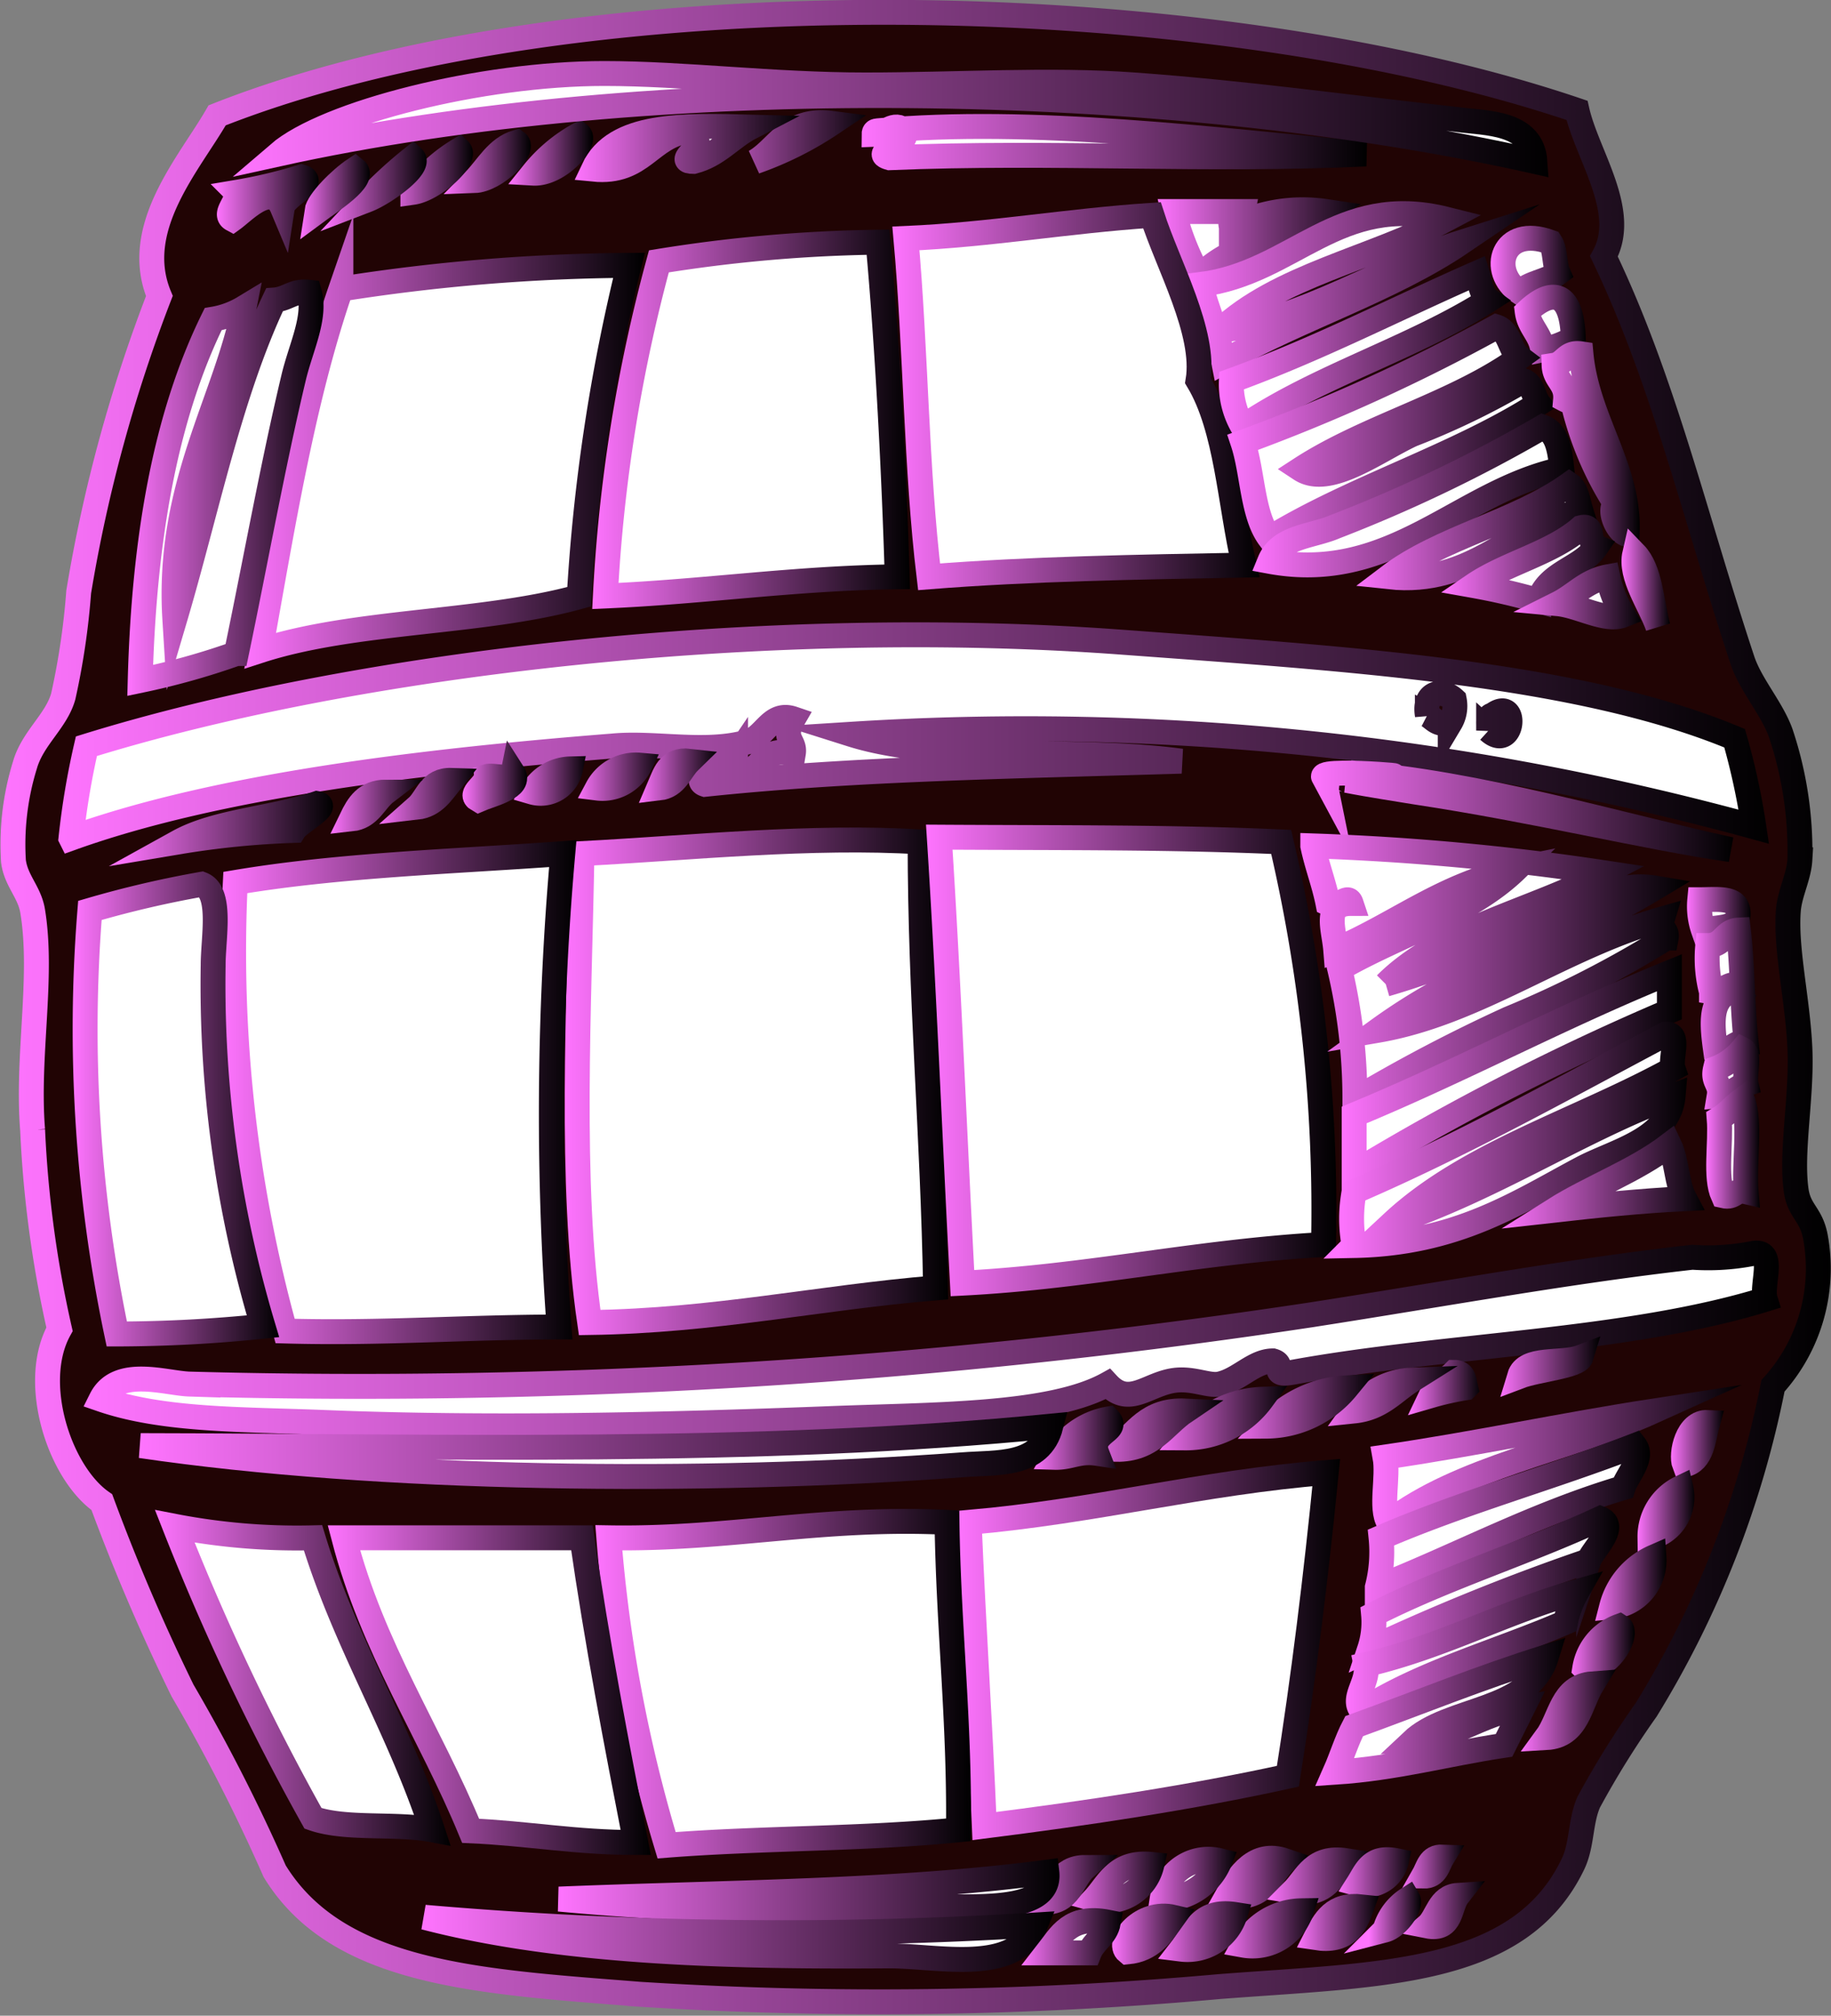 <svg id="Layer_1" data-name="Layer 1" xmlns="http://www.w3.org/2000/svg" xmlns:xlink="http://www.w3.org/1999/xlink" viewBox="0 0 73.53 80.9">
  <rect x="0" y="0" width="73.53" height="80.9" fill="#808080" stroke="none"/>
  <defs>
    <linearGradient id="linear-gradient" x1="0.74" y1="42.5" x2="74.26" y2="42.5" gradientUnits="userSpaceOnUse">
      <stop offset="0" stop-color="#ff74ff"/>
      <stop offset="1"/>
    </linearGradient>
    <linearGradient id="linear-gradient-2" x1="27.86" y1="8.17" x2="35.78" y2="8.17" xlink:href="#linear-gradient"/>
    <linearGradient id="linear-gradient-3" x1="35.33" y1="7.75" x2="55.63" y2="7.75" xlink:href="#linear-gradient"/>
    <linearGradient id="linear-gradient-4" x1="23.82" y1="7.99" x2="32.85" y2="7.99" xlink:href="#linear-gradient"/>
    <linearGradient id="linear-gradient-5" x1="21.19" y1="8.17" x2="24.52" y2="8.17" xlink:href="#linear-gradient"/>
    <linearGradient id="linear-gradient-6" x1="18.56" y1="8.53" x2="22.06" y2="8.53" xlink:href="#linear-gradient"/>
    <linearGradient id="linear-gradient-7" x1="16.14" y1="8.94" x2="19.73" y2="8.94" xlink:href="#linear-gradient"/>
    <linearGradient id="linear-gradient-8" x1="13.78" y1="9.48" x2="17.88" y2="9.48" xlink:href="#linear-gradient"/>
    <linearGradient id="linear-gradient-9" x1="9.44" y1="10.43" x2="13.54" y2="10.43" xlink:href="#linear-gradient"/>
    <linearGradient id="linear-gradient-10" x1="47.23" y1="12" x2="55.59" y2="12" xlink:href="#linear-gradient"/>
    <linearGradient id="linear-gradient-11" x1="48.26" y1="13.73" x2="62.56" y2="13.73" xlink:href="#linear-gradient"/>
    <linearGradient id="linear-gradient-12" x1="36.53" y1="17.95" x2="51.28" y2="17.95" xlink:href="#linear-gradient"/>
    <linearGradient id="linear-gradient-13" x1="60.6" y1="12.77" x2="63.92" y2="12.77" xlink:href="#linear-gradient"/>
    <linearGradient id="linear-gradient-14" x1="24.49" y1="18.88" x2="37.28" y2="18.88" xlink:href="#linear-gradient"/>
    <linearGradient id="linear-gradient-15" x1="10.51" y1="20.53" x2="26.58" y2="20.53" xlink:href="#linear-gradient"/>
    <linearGradient id="linear-gradient-16" x1="49.68" y1="16.1" x2="61.44" y2="16.1" xlink:href="#linear-gradient"/>
    <linearGradient id="linear-gradient-17" x1="61.54" y1="15.08" x2="64.43" y2="15.08" xlink:href="#linear-gradient"/>
    <linearGradient id="linear-gradient-18" x1="50.02" y1="19.47" x2="63.26" y2="19.47" xlink:href="#linear-gradient"/>
    <linearGradient id="linear-gradient-19" x1="62.63" y1="19.93" x2="66.59" y2="19.93" xlink:href="#linear-gradient"/>
    <linearGradient id="linear-gradient-20" x1="51.04" y1="21.92" x2="64" y2="21.92" xlink:href="#linear-gradient"/>
    <linearGradient id="linear-gradient-21" x1="55.21" y1="23.31" x2="64.86" y2="23.31" xlink:href="#linear-gradient"/>
    <linearGradient id="linear-gradient-22" x1="58.74" y1="24.74" x2="65.65" y2="24.74" xlink:href="#linear-gradient"/>
    <linearGradient id="linear-gradient-23" x1="65.85" y1="25.31" x2="67.8" y2="25.31" xlink:href="#linear-gradient"/>
    <linearGradient id="linear-gradient-24" x1="61.57" y1="25.96" x2="66.68" y2="25.96" xlink:href="#linear-gradient"/>
    <linearGradient id="linear-gradient-25" x1="3.01" y1="31.72" x2="71.84" y2="31.72" xlink:href="#linear-gradient"/>
    <linearGradient id="linear-gradient-26" x1="26.4" y1="33.18" x2="29.55" y2="33.18" xlink:href="#linear-gradient"/>
    <linearGradient id="linear-gradient-27" x1="23.88" y1="33.23" x2="27.4" y2="33.23" xlink:href="#linear-gradient"/>
    <linearGradient id="linear-gradient-28" x1="21.36" y1="33.34" x2="24.33" y2="33.34" xlink:href="#linear-gradient"/>
    <linearGradient id="linear-gradient-29" x1="19.31" y1="33.23" x2="21.91" y2="33.23" xlink:href="#linear-gradient"/>
    <linearGradient id="linear-gradient-30" x1="53.39" y1="34.61" x2="70.35" y2="34.61" xlink:href="#linear-gradient"/>
    <linearGradient id="linear-gradient-31" x1="15.89" y1="34.04" x2="19.88" y2="34.04" xlink:href="#linear-gradient"/>
    <linearGradient id="linear-gradient-32" x1="14.01" y1="34.42" x2="17.73" y2="34.42" xlink:href="#linear-gradient"/>
    <linearGradient id="linear-gradient-33" x1="23.42" y1="45.45" x2="38.81" y2="45.45" xlink:href="#linear-gradient"/>
    <linearGradient id="linear-gradient-34" x1="37.93" y1="44.65" x2="54.39" y2="44.65" xlink:href="#linear-gradient"/>
    <linearGradient id="linear-gradient-35" x1="52.81" y1="41.26" x2="68.44" y2="41.26" xlink:href="#linear-gradient"/>
    <linearGradient id="linear-gradient-36" x1="9.65" y1="45.86" x2="23.89" y2="45.86" xlink:href="#linear-gradient"/>
    <linearGradient id="linear-gradient-37" x1="3.69" y1="46.56" x2="11.97" y2="46.56" xlink:href="#linear-gradient"/>
    <linearGradient id="linear-gradient-38" x1="68.49" y1="38.83" x2="71.05" y2="38.83" xlink:href="#linear-gradient"/>
    <linearGradient id="linear-gradient-39" x1="68.81" y1="41.78" x2="71.42" y2="41.78" xlink:href="#linear-gradient"/>
    <linearGradient id="linear-gradient-40" x1="54.62" y1="45.16" x2="68.28" y2="45.16" xlink:href="#linear-gradient"/>
    <linearGradient id="linear-gradient-41" x1="54.52" y1="47.8" x2="68.53" y2="47.8" xlink:href="#linear-gradient"/>
    <linearGradient id="linear-gradient-42" x1="69.1" y1="45.05" x2="71.45" y2="45.05" xlink:href="#linear-gradient"/>
    <linearGradient id="linear-gradient-43" x1="69.26" y1="47.97" x2="71.42" y2="47.97" xlink:href="#linear-gradient"/>
    <linearGradient id="linear-gradient-44" x1="61.09" y1="49.34" x2="69.2" y2="49.34" xlink:href="#linear-gradient"/>
    <linearGradient id="linear-gradient-45" x1="4.13" y1="55.81" x2="72.26" y2="55.81" xlink:href="#linear-gradient"/>
    <linearGradient id="linear-gradient-46" x1="57.37" y1="57.66" x2="60.22" y2="57.66" xlink:href="#linear-gradient"/>
    <linearGradient id="linear-gradient-47" x1="53.71" y1="58.13" x2="59.18" y2="58.13" xlink:href="#linear-gradient"/>
    <linearGradient id="linear-gradient-48" x1="50.05" y1="58.56" x2="55.89" y2="58.56" xlink:href="#linear-gradient"/>
    <linearGradient id="linear-gradient-49" x1="47.09" y1="58.99" x2="52.47" y2="58.99" xlink:href="#linear-gradient"/>
    <linearGradient id="linear-gradient-50" x1="44.17" y1="59.45" x2="49.86" y2="59.45" xlink:href="#linear-gradient"/>
    <linearGradient id="linear-gradient-51" x1="55.8" y1="60.75" x2="70.68" y2="60.75" xlink:href="#linear-gradient"/>
    <linearGradient id="linear-gradient-52" x1="42.23" y1="59.74" x2="45.86" y2="59.74" xlink:href="#linear-gradient"/>
    <linearGradient id="linear-gradient-53" x1="67.84" y1="60.03" x2="69.96" y2="60.03" xlink:href="#linear-gradient"/>
    <linearGradient id="linear-gradient-54" x1="6.3" y1="60.27" x2="43.6" y2="60.27" xlink:href="#linear-gradient"/>
    <linearGradient id="linear-gradient-55" x1="55.09" y1="63.08" x2="67" y2="63.08" xlink:href="#linear-gradient"/>
    <linearGradient id="linear-gradient-56" x1="39.18" y1="68.25" x2="54.6" y2="68.25" xlink:href="#linear-gradient"/>
    <linearGradient id="linear-gradient-57" x1="66.48" y1="62.75" x2="68.82" y2="62.75" xlink:href="#linear-gradient"/>
    <linearGradient id="linear-gradient-58" x1="54.9" y1="65.81" x2="65.76" y2="65.81" xlink:href="#linear-gradient"/>
    <linearGradient id="linear-gradient-59" x1="24.64" y1="69.63" x2="39.74" y2="69.63" xlink:href="#linear-gradient"/>
    <linearGradient id="linear-gradient-60" x1="6.99" y1="69.4" x2="18.84" y2="69.4" xlink:href="#linear-gradient"/>
    <linearGradient id="linear-gradient-61" x1="13.9" y1="69.86" x2="26.88" y2="69.86" xlink:href="#linear-gradient"/>
    <linearGradient id="linear-gradient-62" x1="64.71" y1="65.47" x2="67.67" y2="65.47" xlink:href="#linear-gradient"/>
    <linearGradient id="linear-gradient-63" x1="54.79" y1="68.25" x2="65.05" y2="68.25" xlink:href="#linear-gradient"/>
    <linearGradient id="linear-gradient-64" x1="63.8" y1="68.13" x2="66.39" y2="68.13" xlink:href="#linear-gradient"/>
    <linearGradient id="linear-gradient-65" x1="53.56" y1="70.76" x2="63.59" y2="70.76" xlink:href="#linear-gradient"/>
    <linearGradient id="linear-gradient-66" x1="61.78" y1="70.71" x2="65.63" y2="70.71" xlink:href="#linear-gradient"/>
    <linearGradient id="linear-gradient-67" x1="49.26" y1="77.39" x2="53.28" y2="77.39" xlink:href="#linear-gradient"/>
    <linearGradient id="linear-gradient-68" x1="57.02" y1="76.96" x2="59.56" y2="76.96" xlink:href="#linear-gradient"/>
    <linearGradient id="linear-gradient-69" x1="46.69" y1="77.51" x2="50.42" y2="77.51" xlink:href="#linear-gradient"/>
    <linearGradient id="linear-gradient-70" x1="51.63" y1="77.35" x2="55.85" y2="77.35" xlink:href="#linear-gradient"/>
    <linearGradient id="linear-gradient-71" x1="54.44" y1="77.19" x2="57.52" y2="77.19" xlink:href="#linear-gradient"/>
    <linearGradient id="linear-gradient-72" x1="43.6" y1="77.59" x2="47.67" y2="77.59" xlink:href="#linear-gradient"/>
    <linearGradient id="linear-gradient-73" x1="41.51" y1="77.73" x2="45.64" y2="77.73" xlink:href="#linear-gradient"/>
    <linearGradient id="linear-gradient-74" x1="23.13" y1="77.91" x2="43.29" y2="77.91" xlink:href="#linear-gradient"/>
    <linearGradient id="linear-gradient-75" x1="57.02" y1="78.71" x2="60.37" y2="78.71" xlink:href="#linear-gradient"/>
    <linearGradient id="linear-gradient-76" x1="52.83" y1="79.21" x2="56.12" y2="79.21" xlink:href="#linear-gradient"/>
    <linearGradient id="linear-gradient-77" x1="49.76" y1="79.42" x2="53.72" y2="79.42" xlink:href="#linear-gradient"/>
    <linearGradient id="linear-gradient-78" x1="17.66" y1="79.89" x2="43.09" y2="79.89" xlink:href="#linear-gradient"/>
    <linearGradient id="linear-gradient-79" x1="47.22" y1="79.57" x2="51.1" y2="79.57" xlink:href="#linear-gradient"/>
    <linearGradient id="linear-gradient-80" x1="45.4" y1="79.72" x2="48.7" y2="79.72" xlink:href="#linear-gradient"/>
    <linearGradient id="linear-gradient-81" x1="41.75" y1="79.78" x2="45.83" y2="79.78" xlink:href="#linear-gradient"/>
    <linearGradient id="linear-gradient-82" x1="10.08" y1="6.83" x2="62.92" y2="6.83" xlink:href="#linear-gradient"/>
    <linearGradient id="linear-gradient-83" x1="12.82" y1="9.96" x2="15.6" y2="9.96" xlink:href="#linear-gradient"/>
    <linearGradient id="linear-gradient-84" x1="5.52" y1="35.19" x2="14.11" y2="35.19" xlink:href="#linear-gradient"/>
    <linearGradient id="linear-gradient-85" x1="60.93" y1="56.9" x2="64.98" y2="56.9" xlink:href="#linear-gradient"/>
    <linearGradient id="linear-gradient-86" x1="55.71" y1="78.84" x2="57.81" y2="78.84" xlink:href="#linear-gradient"/>
    <linearGradient id="linear-gradient-87" x1="5.85" y1="21.49" x2="13.73" y2="21.49" xlink:href="#linear-gradient"/>
  </defs>
  <g>
    <path d="M7.14,13.93A60,60,0,0,0,3.9,25.81,29.33,29.33,0,0,1,3.28,30C3,31,2.05,31.67,1.74,32.76a10.76,10.76,0,0,0-.46,3.85c.1.79.64,1.23.77,2,.44,2.66-.24,5.81,0,8.79a45.22,45.22,0,0,0,1.08,8c-1.19,2.14,0,5.76,1.7,6.94a81.43,81.43,0,0,0,3.24,7.56,71.56,71.56,0,0,1,3.7,7.25c2.54,4.15,8.21,4.43,14.66,4.94a152.67,152.67,0,0,0,23.3-.31c6.5-.5,12.05-.43,14.19-4.94.36-.77.28-1.69.62-2.46a36,36,0,0,1,2.31-3.71,39.24,39.24,0,0,0,5.09-13,7,7,0,0,0,1.7-6c-.18-.91-.65-1-.77-1.85-.22-1.57.24-3.75.15-5.71s-.59-4-.46-5.55c.06-.67.42-1.33.46-2a14.93,14.93,0,0,0-.77-5.09c-.36-1-1.21-1.93-1.54-2.93-1.9-5.73-3.15-11.17-5.56-16.2,1-1.8-.67-4.05-1.08-5.86C49.28,1.46,24,.94,9.46,6.68,8.35,8.61,6,11.19,7.14,13.93Z" transform="translate(-0.74 -2.05)" fill="#210404" stroke-miterlimit="10" fill-rule="evenodd" stroke="url(#linear-gradient)"/>
    <path d="M34.14,7a13.65,13.65,0,0,1-3.08,1.54C32,8,32.38,6.77,34.14,7Z" transform="translate(-0.74 -2.05)" fill="#fff" stroke-miterlimit="10" fill-rule="evenodd" stroke="url(#linear-gradient-2)"/>
    <path d="M55.59,8.23c-6.3.3-12.63-.12-19.13.15-.78-.22.81-.44.61-1.08-.43-.41-.76.14-1.23.15,0-.13.06-.14.15-.15C42.17,6.74,49.51,7.66,55.59,8.23Z" transform="translate(-0.74 -2.05)" fill="#fff" stroke-miterlimit="10" fill-rule="evenodd" stroke="url(#linear-gradient-3)"/>
    <path d="M30.9,7.15c-.81.42-1.33,1.13-2.31,1.38-.69,0,.21-.45.15-.77s-.27-.24-.31-.46c-1.61.19-1.86,1.74-3.86,1.54C25.43,7,28.16,7.08,30.9,7.15Z" transform="translate(-0.74 -2.05)" fill="#fff" stroke-miterlimit="10" fill-rule="evenodd" stroke="url(#linear-gradient-4)"/>
    <path d="M24,7.45c.34.28-.83,1.61-1.85,1.55A6.2,6.2,0,0,1,24,7.45Z" transform="translate(-0.74 -2.05)" fill="#fff" stroke-miterlimit="10" fill-rule="evenodd" stroke="url(#linear-gradient-5)"/>
    <path d="M21.49,7.76c.38.27-.83,1.51-1.7,1.54C20.32,8.76,20.69,8,21.49,7.76Z" transform="translate(-0.74 -2.05)" fill="#fff" stroke-miterlimit="10" fill-rule="evenodd" stroke="url(#linear-gradient-6)"/>
    <path d="M19.18,8.07c.34.33-1,1.58-1.86,1.7A6.31,6.31,0,0,1,19.18,8.07Z" transform="translate(-0.74 -2.05)" fill="#fff" stroke-miterlimit="10" fill-rule="evenodd" stroke="url(#linear-gradient-7)"/>
    <path d="M17.32,8.38c.36.34-1.12,1.42-1.85,1.7A17.5,17.5,0,0,1,17.32,8.38Z" transform="translate(-0.74 -2.05)" fill="#fff" stroke-miterlimit="10" fill-rule="evenodd" stroke="url(#linear-gradient-8)"/>
    <path d="M12.85,9.15c.68.2-.7.78-.77,1.23-.44-1.05-1.54.14-2,.47-.39-.21.23-.69.16-1.08A20.09,20.09,0,0,0,12.85,9.15Z" transform="translate(-0.74 -2.05)" fill="#fff" stroke-miterlimit="10" fill-rule="evenodd" stroke="url(#linear-gradient-9)"/>
    <path d="M47.87,10.54h2.78c-.06.3-.6.12-.46.62A6.31,6.31,0,0,1,54,10.54c-1.56,1-3.87,1.27-5.09,2.62A10.67,10.67,0,0,1,47.87,10.54Z" transform="translate(-0.74 -2.05)" fill="#fff" stroke-miterlimit="10" fill-rule="evenodd" stroke="url(#linear-gradient-10)"/>
    <path d="M58.83,10.85c-2.95,1.57-6.78,2.27-9.1,4.47,3.36-.44,6.43-2.51,9.71-3.55-2.85,1.93-6.5,3.06-9.56,4.79-.22-1.12-.65-2-.93-3.09C52.7,13,54.45,9.75,58.83,10.85Z" transform="translate(-0.74 -2.05)" fill="#fff" stroke-miterlimit="10" fill-rule="evenodd" stroke="url(#linear-gradient-11)"/>
    <path d="M47,10.69c.64,2,2.17,4.7,1.85,6.64,1.16,1.93,1.27,4.9,1.85,7.4-4.3.08-8.6.15-12.65.47-.52-4.32-.53-9.15-.93-13.58C40.52,11.47,43.57,10.92,47,10.69Z" transform="translate(-0.74 -2.05)" fill="#fff" stroke-miterlimit="10" fill-rule="evenodd" stroke="url(#linear-gradient-12)"/>
    <path d="M63,11.77c.21.31.15.88.31,1.24-.44.33-1.16.38-1.54.77C60.52,12.94,61.07,11.06,63,11.77Z" transform="translate(-0.74 -2.05)" fill="#fff" stroke-miterlimit="10" fill-rule="evenodd" stroke="url(#linear-gradient-13)"/>
    <path d="M36,11.77c.39,4.25.65,9.43.77,13.43-4.11.05-7.73.6-11.72.77A63.4,63.4,0,0,1,27.2,12.54,59.78,59.78,0,0,1,36,11.77Z" transform="translate(-0.74 -2.05)" fill="#fff" stroke-miterlimit="10" fill-rule="evenodd" stroke="url(#linear-gradient-14)"/>
    <path d="M26,12.7A73.21,73.21,0,0,0,24,26c-3.9,1.08-9,.93-12.81,2.16.9-5,1.72-10.11,3.24-14.51A77.19,77.19,0,0,1,26,12.7Z" transform="translate(-0.74 -2.05)" fill="#fff" stroke-miterlimit="10" fill-rule="evenodd" stroke="url(#linear-gradient-15)"/>
    <path d="M60.52,14.09c-3.05,1.94-6.9,3.07-9.87,5.09a3.38,3.38,0,0,1-.46-1.85c3.47-1.26,6.58-2.88,9.87-4.32C60.18,13.4,60.22,13.88,60.52,14.09Z" transform="translate(-0.74 -2.05)" fill="#fff" stroke-miterlimit="10" fill-rule="evenodd" stroke="url(#linear-gradient-16)"/>
    <path d="M63.92,15.63a4.08,4.08,0,0,1-1.23.46c-.08-.64-.54-.9-.62-1.54C63.18,13.51,63.87,13.9,63.92,15.63Z" transform="translate(-0.74 -2.05)" fill="#fff" stroke-miterlimit="10" fill-rule="evenodd" stroke="url(#linear-gradient-17)"/>
    <path d="M61.76,16.4c-2.56,1.86-6.11,2.74-8.79,4.48,1.14.75,3.09-.75,4.47-1.39a30.53,30.53,0,0,0,4.47-2.16c.39.12.4.63.62.92-3.29,2.11-7.45,3.35-10.8,5.4-.71-.94-.67-2.62-1.08-3.85a73.3,73.3,0,0,0,10.18-4.63C61.38,15.34,61.35,16.09,61.76,16.4Z" transform="translate(-0.74 -2.05)" fill="#fff" stroke-miterlimit="10" fill-rule="evenodd" stroke="url(#linear-gradient-18)"/>
    <path d="M64.38,18.1c-.13-.45-.39.2-.77,0,.06-.68-.44-.79-.46-1.39.44-.07.48-.55,1.08-.46.25,2.68,2,4.64,1.85,7.25-.39-.09-.77-1-.46-1.23a13.17,13.17,0,0,1-1.7-4A.7.7,0,0,1,64.38,18.1Z" transform="translate(-0.74 -2.05)" fill="#fff" stroke-miterlimit="10" fill-rule="evenodd" stroke="url(#linear-gradient-19)"/>
    <path d="M63.46,20.88c-4.13.89-6.81,4.61-11.73,3.7.41-1,1.72-1,2.62-1.39a58.64,58.64,0,0,0,8.34-4C63.29,19.4,63.38,20.13,63.46,20.88Z" transform="translate(-0.74 -2.05)" fill="#fff" stroke-miterlimit="10" fill-rule="evenodd" stroke="url(#linear-gradient-20)"/>
    <path d="M63.76,21.49c.31.21.35.69.47,1.08-2.88.62-4.31,3-7.72,2.63C58.59,23.62,61.65,23,63.76,21.49Z" transform="translate(-0.74 -2.05)" fill="#fff" stroke-miterlimit="10" fill-rule="evenodd" stroke="url(#linear-gradient-21)"/>
    <path d="M64.84,24c-.61.88-1.94,1-2.31,2.16a25.73,25.73,0,0,0-2.62-.61c1.32-.9,3.14-1.29,4.32-2.32C64.8,23.08,64.49,23.85,64.84,24Z" transform="translate(-0.74 -2.05)" fill="#fff" stroke-miterlimit="10" fill-rule="evenodd" stroke="url(#linear-gradient-22)"/>
    <path d="M66.39,24.27c.63.65.66,1.9.93,2.93C67,26.29,66.18,25.18,66.39,24.27Z" transform="translate(-0.74 -2.05)" fill="#fff" stroke-miterlimit="10" fill-rule="evenodd" stroke="url(#linear-gradient-23)"/>
    <path d="M65.31,25.2a5,5,0,0,0,.61,1.54c-.69.28-1.77-.38-2.62-.46C64,25.93,64.44,25.36,65.31,25.2Z" transform="translate(-0.74 -2.05)" fill="#fff" stroke-miterlimit="10" fill-rule="evenodd" stroke="url(#linear-gradient-24)"/>
    <path d="M70.4,31.68a27.7,27.7,0,0,1,.77,3.55,110.71,110.71,0,0,0-36.26-3.71c3.64,1.15,9.07.5,13.27,1.08-6.49.2-13.09.29-19.13.93-.58-.19.62-1.08,1.23-1.08a1,1,0,0,0-.15.77c1.19.06,1-1.24,2.47-.93.09-.53-.48-.56,0-1.39-.91-.31-1.14.73-1.85.93-1.68.48-3.71,0-5.4.16-7.58.6-15.86,1.58-21.76,3.7A31,31,0,0,1,4.21,32c10.85-3.37,27.37-5.24,41.66-4.17C54.82,28.49,64.12,29.06,70.4,31.68Zm-12.34-.93c.27.14.39.43.92.31a1.31,1.31,0,0,0,.16-.93C58.67,29.69,57.9,29.8,58.06,30.75Zm2.46.62c1,.91,1.22-1.42.16-.62C60.45,30.78,60.54,31.12,60.52,31.37Z" transform="translate(-0.74 -2.05)" fill="#fff" stroke-miterlimit="10" fill-rule="evenodd" stroke="url(#linear-gradient-25)"/>
    <path d="M28.43,32.6c-.39.38-.53,1-1.23,1.08C27.43,33.15,27.56,32.5,28.43,32.6Z" transform="translate(-0.74 -2.05)" fill="#fff" stroke-miterlimit="10" fill-rule="evenodd" stroke="url(#linear-gradient-26)"/>
    <path d="M26.43,32.76a1.66,1.66,0,0,1-1.7.92A1.75,1.75,0,0,1,26.43,32.76Z" transform="translate(-0.74 -2.05)" fill="#fff" stroke-miterlimit="10" fill-rule="evenodd" stroke="url(#linear-gradient-27)"/>
    <path d="M23.65,32.91a1.22,1.22,0,0,1-1.54.93A1.81,1.81,0,0,1,23.65,32.91Z" transform="translate(-0.74 -2.05)" fill="#fff" stroke-miterlimit="10" fill-rule="evenodd" stroke="url(#linear-gradient-28)"/>
    <path d="M21.34,33.07c.38.59-.89.86-1.39,1.08-.44-.25.33-.58.31-.93C20.57,33.13,21.27,33.41,21.34,33.07Z" transform="translate(-0.74 -2.05)" fill="#fff" stroke-miterlimit="10" fill-rule="evenodd" stroke="url(#linear-gradient-29)"/>
    <path d="M70.24,36.15c-3.35-.48-7.87-1.59-12.65-2.31-.53-.09-1.86-.29-2.77-.47.1,0-1-.28-.93-.15-.08-.39,5.61.19,1.08-.15C60.09,33.46,65.76,35.17,70.24,36.15Z" transform="translate(-0.74 -2.05)" fill="#fff" stroke-miterlimit="10" fill-rule="evenodd" stroke="url(#linear-gradient-30)"/>
    <path d="M18.87,33.37c-.37.46-.68,1-1.39,1.08C17.91,34.07,18,33.34,18.87,33.37Z" transform="translate(-0.74 -2.05)" fill="#fff" stroke-miterlimit="10" fill-rule="evenodd" stroke="url(#linear-gradient-31)"/>
    <path d="M16.24,33.84c-.46.35-.64,1-1.39,1.08C15.12,34.36,15.43,33.84,16.24,33.84Z" transform="translate(-0.74 -2.05)" fill="#fff" stroke-miterlimit="10" fill-rule="evenodd" stroke="url(#linear-gradient-32)"/>
    <path d="M37.69,35.84c0,6.18.52,11.82.62,17.9-4.71.39-8.87,1.32-13.89,1.39-.82-5.61-.41-12.74-.31-18.82C28.47,36.08,33.35,35.57,37.69,35.84Z" transform="translate(-0.74 -2.05)" fill="#fff" stroke-miterlimit="10" fill-rule="evenodd" stroke="url(#linear-gradient-33)"/>
    <path d="M52.19,35.84A64.53,64.53,0,0,1,53.89,52c-5.07.28-9.41,1.29-14.5,1.55-.32-6-.55-12-.93-17.9C43.09,35.68,47.77,35.64,52.19,35.84Z" transform="translate(-0.74 -2.05)" fill="#fff" stroke-miterlimit="10" fill-rule="evenodd" stroke="url(#linear-gradient-34)"/>
    <path d="M55,38.31c-.14-.42-.48.22-.93,0-.16-.81-.44-1.5-.61-2.31a101.32,101.32,0,0,1,11.72,1.08c-2.89,1.52-6.58,2.26-8.79,4.47a29.64,29.64,0,0,0,5.4-2.16c1.78-.78,3.61-2,5.4-1.7a36.38,36.38,0,0,1-5.71,2.78,23.85,23.85,0,0,0-5.4,2.93c4-.69,7.37-3.32,11.42-4.47-.13.43.22.4.15.77a42.69,42.69,0,0,1-6.32,3.24,64.26,64.26,0,0,0-6.18,3.24,22.73,22.73,0,0,0-.61-5.25c2.34-1.36,5.22-2.18,7.09-4-2.9.59-4.8,2.2-7.25,3.24C54.31,39.31,53.88,38.31,55,38.31Z" transform="translate(-0.74 -2.05)" fill="#fff" stroke-miterlimit="10" fill-rule="evenodd" stroke="url(#linear-gradient-35)"/>
    <path d="M23.34,36.31a118.84,118.84,0,0,0-.15,19c-3.72,0-7.15.27-11,.16a57,57,0,0,1-2-18C14.34,36.77,18.93,36.63,23.34,36.31Z" transform="translate(-0.74 -2.05)" fill="#fff" stroke-miterlimit="10" fill-rule="evenodd" stroke="url(#linear-gradient-36)"/>
    <path d="M8.84,37.54c.83.32.46,2.14.46,3.24a47.82,47.82,0,0,0,2,14.5,57.67,57.67,0,0,1-5.87.31,59.49,59.49,0,0,1-1.08-17A41.93,41.93,0,0,1,8.84,37.54Z" transform="translate(-0.74 -2.05)" fill="#fff" stroke-miterlimit="10" fill-rule="evenodd" stroke="url(#linear-gradient-37)"/>
    <path d="M69,38.16c.72,0,1.58-.14,1.54.61-.07.6-.87.46-1.39.62A2.89,2.89,0,0,1,69,38.16Z" transform="translate(-0.74 -2.05)" fill="#fff" stroke-miterlimit="10" fill-rule="evenodd" stroke="url(#linear-gradient-38)"/>
    <path d="M70.55,41.71c-.2-.4-.68.22-1.08.15A5.32,5.32,0,0,1,69.32,40c.65,0,.65-.59,1.23-.62.17,1.43.15,3,.31,4.48-.5,0-.59.43-1.23.3C69.45,42.86,69.44,42,70.55,41.71Z" transform="translate(-0.74 -2.05)" fill="#fff" stroke-miterlimit="10" fill-rule="evenodd" stroke="url(#linear-gradient-39)"/>
    <path d="M67.78,41.09v1.54a100.31,100.31,0,0,0-12.66,6.48V46.8C59.47,45,63.42,42.86,67.78,41.09Z" transform="translate(-0.74 -2.05)" fill="#fff" stroke-miterlimit="10" fill-rule="evenodd" stroke="url(#linear-gradient-40)"/>
    <path d="M67.93,44.94c-3.75,2.07-8.25,3.38-11.26,6.18,4-1.33,7.71-3.81,11.26-5.09-.15,1.76-2.36,2.21-3.7,2.93-2.59,1.38-5,3-9.11,3.08a5.81,5.81,0,0,1,0-2.16c4.38-1.89,8.4-4.15,12.5-6.32C68.25,43.5,67.79,44.52,67.93,44.94Z" transform="translate(-0.74 -2.05)" fill="#fff" stroke-miterlimit="10" fill-rule="evenodd" stroke="url(#linear-gradient-41)"/>
    <path d="M70.71,44.17c.35.17.06,1,.15,1.39-.38.13-.6.43-1.08.47.08-.49-.28-.55-.15-1.09A2.58,2.58,0,0,0,70.71,44.17Z" transform="translate(-0.74 -2.05)" fill="#fff" stroke-miterlimit="10" fill-rule="evenodd" stroke="url(#linear-gradient-42)"/>
    <path d="M70.71,46.18c.36.93.05,2.52.15,3.7-.47-.11-.45.27-.92.16-.34-.75-.08-2.09-.16-3.09C70.13,46.74,70.38,46.42,70.71,46.18Z" transform="translate(-0.74 -2.05)" fill="#fff" stroke-miterlimit="10" fill-rule="evenodd" stroke="url(#linear-gradient-43)"/>
    <path d="M67.78,48c.3.62.29,1.56.61,2.16-1.81.09-3.54.27-5.24.46C64.61,49.7,66.39,49.06,67.78,48Z" transform="translate(-0.74 -2.05)" fill="#fff" stroke-miterlimit="10" fill-rule="evenodd" stroke="url(#linear-gradient-44)"/>
    <path d="M71.17,52.35c.9-.13.28,1.27.46,1.85-5.58,1.72-12.81,1.8-19,2.93-.92.16-.24-.31-.77-.46-.77,0-1.37.77-2.16.93-.41.08-1-.22-1.7-.16-1.13.1-1.89,1.12-2.78.16-2.31,1.28-7,1.22-11.26,1.39-6.5.25-13.55.42-20.22.15-3.28-.13-6.45-.07-8.94-.93.66-1.32,2.6-.64,3.55-.61a255.45,255.45,0,0,0,45.05-2.78C58.68,54,63.8,53.06,68.7,52.51A9.34,9.34,0,0,0,71.17,52.35Z" transform="translate(-0.74 -2.05)" fill="#fff" stroke-miterlimit="10" fill-rule="evenodd" stroke="url(#linear-gradient-45)"/>
    <path d="M59.14,57.13c.4,0,.39.33.46.62a11.33,11.33,0,0,0-1.39.31C58.41,57.64,58.83,57.44,59.14,57.13Z" transform="translate(-0.74 -2.05)" fill="#fff" stroke-miterlimit="10" fill-rule="evenodd" stroke="url(#linear-gradient-46)"/>
    <path d="M57.44,57.44c-.73.46-1.24,1.13-2.32,1.24A3,3,0,0,1,57.44,57.44Z" transform="translate(-0.74 -2.05)" fill="#fff" stroke-miterlimit="10" fill-rule="evenodd" stroke="url(#linear-gradient-47)"/>
    <path d="M54.82,57.75a4.22,4.22,0,0,1-3.24,1.54A4.71,4.71,0,0,1,54.82,57.75Z" transform="translate(-0.74 -2.05)" fill="#fff" stroke-miterlimit="10" fill-rule="evenodd" stroke="url(#linear-gradient-48)"/>
    <path d="M51.42,58.21a3.79,3.79,0,0,1-3.08,1.55A4.14,4.14,0,0,1,51.42,58.21Z" transform="translate(-0.74 -2.05)" fill="#fff" stroke-miterlimit="10" fill-rule="evenodd" stroke="url(#linear-gradient-49)"/>
    <path d="M48.34,58.68c-.86.58-1.32,1.56-2.78,1.54C46.35,59.57,46.82,58.61,48.34,58.68Z" transform="translate(-0.74 -2.05)" fill="#fff" stroke-miterlimit="10" fill-rule="evenodd" stroke="url(#linear-gradient-50)"/>
    <path d="M67.16,58.68c-3.47,1.57-7.8,2.27-10.65,4.47-.35-.57,0-1.8-.15-2.62C60,60,63.51,59.24,67.16,58.68Z" transform="translate(-0.74 -2.05)" fill="#fff" stroke-miterlimit="10" fill-rule="evenodd" stroke="url(#linear-gradient-51)"/>
    <path d="M45.25,59c.47.48-.78.55-.46,1.38-.73-.11-1.06.18-1.7.16A3.09,3.09,0,0,1,45.25,59Z" transform="translate(-0.74 -2.05)" fill="#fff" stroke-miterlimit="10" fill-rule="evenodd" stroke="url(#linear-gradient-52)"/>
    <path d="M69.32,59.14c-.19.69-.21,1.54-.93,1.7C68.22,60.4,68.5,59.1,69.32,59.14Z" transform="translate(-0.74 -2.05)" fill="#fff" stroke-miterlimit="10" fill-rule="evenodd" stroke="url(#linear-gradient-53)"/>
    <path d="M42.94,59.29c-.42,1.63-2.15,1.44-3.55,1.55-10.49.78-23.49.63-33-.77C18.41,60.09,31.15,60.45,42.94,59.29Z" transform="translate(-0.74 -2.05)" fill="#fff" stroke-miterlimit="10" fill-rule="evenodd" stroke="url(#linear-gradient-54)"/>
    <path d="M66.39,60.07c.38.49-.32,1.21-.47,1.69-3.56,1.06-6.57,2.69-9.87,4a5.7,5.7,0,0,0,.15-2C59.43,62.36,63.05,61.36,66.39,60.07Z" transform="translate(-0.74 -2.05)" fill="#fff" stroke-miterlimit="10" fill-rule="evenodd" stroke="url(#linear-gradient-55)"/>
    <path d="M54,61.15c-.41,4.15-.91,8.23-1.54,12.19-3.87.85-8,1.47-12.19,2-.17-4.1-.44-8.09-.61-12.19C44.7,62.71,49,61.55,54,61.15Z" transform="translate(-0.74 -2.05)" fill="#fff" stroke-miterlimit="10" fill-rule="evenodd" stroke="url(#linear-gradient-56)"/>
    <path d="M68.24,61.76a1.66,1.66,0,0,1-1.24,2A2.18,2.18,0,0,1,68.24,61.76Z" transform="translate(-0.74 -2.05)" fill="#fff" stroke-miterlimit="10" fill-rule="evenodd" stroke="url(#linear-gradient-57)"/>
    <path d="M55.74,68.24a3.43,3.43,0,0,0,.16-1.39c2.85-1.46,6.15-2.48,9.1-3.85.75.31-.32,1.27-.46,1.69A87.78,87.78,0,0,0,55.74,68.24Z" transform="translate(-0.74 -2.05)" fill="#fff" stroke-miterlimit="10" fill-rule="evenodd" stroke="url(#linear-gradient-58)"/>
    <path d="M38.77,63.15c.06,4.21.51,8,.46,12.34-3.74.38-7.91.32-11.72.62a58.42,58.42,0,0,1-2.32-12.34C30,63.85,33.8,62.91,38.77,63.15Z" transform="translate(-0.74 -2.05)" fill="#fff" stroke-miterlimit="10" fill-rule="evenodd" stroke="url(#linear-gradient-59)"/>
    <path d="M7.76,63.31a25.91,25.91,0,0,0,5.55.46C14.6,68,16.74,71.35,18.1,75.49c-1.47-.28-3.47,0-4.79-.46A96.46,96.46,0,0,1,7.76,63.31Z" transform="translate(-0.74 -2.05)" fill="#fff" stroke-miterlimit="10" fill-rule="evenodd" stroke="url(#linear-gradient-60)"/>
    <path d="M14.55,63.77h9.56C24.72,68,25.49,72,26.27,76c-2.4,0-4.36-.37-6.63-.47C18,71.55,15.71,68.22,14.55,63.77Z" transform="translate(-0.74 -2.05)" fill="#fff" stroke-miterlimit="10" fill-rule="evenodd" stroke="url(#linear-gradient-61)"/>
    <path d="M67.16,64.54a1.88,1.88,0,0,1-1.7,2A3,3,0,0,1,67.16,64.54Z" transform="translate(-0.74 -2.05)" fill="#fff" stroke-miterlimit="10" fill-rule="evenodd" stroke="url(#linear-gradient-62)"/>
    <path d="M64.07,65.93a4.08,4.08,0,0,0-.46,1.23c-2.73,1.18-5.78,2-8.18,3.55-.44-.51.3-1.13.16-1.85C58.67,68.14,61.11,66.77,64.07,65.93Z" transform="translate(-0.74 -2.05)" fill="#fff" stroke-miterlimit="10" fill-rule="evenodd" stroke="url(#linear-gradient-63)"/>
    <path d="M65.77,67.32c.45.29-.45,1.78-1.39,1.69A2.16,2.16,0,0,1,65.77,67.32Z" transform="translate(-0.74 -2.05)" fill="#fff" stroke-miterlimit="10" fill-rule="evenodd" stroke="url(#linear-gradient-64)"/>
    <path d="M62.84,68.55c-.69,2.24-3.92,2-5.4,3.4,1.38,0,2.84-1.16,4.47-1.39l-.77,1.54c-2.28.34-4.33.92-6.79,1.08.27-.61.47-1.28.77-1.85C57.69,70.4,60.18,69.38,62.84,68.55Z" transform="translate(-0.74 -2.05)" fill="#fff" stroke-miterlimit="10" fill-rule="evenodd" stroke="url(#linear-gradient-65)"/>
    <path d="M64.69,69.63c-.51.83-.59,2.09-1.85,2.16C63.42,71,63.45,69.72,64.69,69.63Z" transform="translate(-0.74 -2.05)" fill="#fff" stroke-miterlimit="10" fill-rule="evenodd" stroke="url(#linear-gradient-66)"/>
    <path d="M52.35,76.73c-.63.6-.83,1.64-2.32,1.39C50.48,77.31,51.14,76.31,52.35,76.73Z" transform="translate(-0.74 -2.05)" fill="#fff" stroke-miterlimit="10" fill-rule="evenodd" stroke="url(#linear-gradient-67)"/>
    <path d="M58.67,76.58c-.19.31-.24.78-.77.77C58.1,77,58.15,76.56,58.67,76.58Z" transform="translate(-0.74 -2.05)" fill="#fff" stroke-miterlimit="10" fill-rule="evenodd" stroke="url(#linear-gradient-68)"/>
    <path d="M49.73,76.73a2.44,2.44,0,0,1-2.32,1.54A1.88,1.88,0,0,1,49.73,76.73Z" transform="translate(-0.74 -2.05)" fill="#fff" stroke-miterlimit="10" fill-rule="evenodd" stroke="url(#linear-gradient-69)"/>
    <path d="M54.82,76.73c-.56.57-.79,1.47-2.16,1.23C53.22,77.4,53.47,76.52,54.82,76.73Z" transform="translate(-0.74 -2.05)" fill="#fff" stroke-miterlimit="10" fill-rule="evenodd" stroke="url(#linear-gradient-70)"/>
    <path d="M56.82,76.73a1.24,1.24,0,0,1-1.54.93C55.6,77.16,55.79,76.52,56.82,76.73Z" transform="translate(-0.74 -2.05)" fill="#fff" stroke-miterlimit="10" fill-rule="evenodd" stroke="url(#linear-gradient-71)"/>
    <path d="M47,76.88a1.86,1.86,0,0,1-2.32,1.39C45.25,77.66,45.56,76.73,47,76.88Z" transform="translate(-0.74 -2.05)" fill="#fff" stroke-miterlimit="10" fill-rule="evenodd" stroke="url(#linear-gradient-72)"/>
    <path d="M44.32,77c-.54.48-.6,1.45-1.69,1.39C43.13,77.9,43.3,77,44.32,77Z" transform="translate(-0.74 -2.05)" fill="#fff" stroke-miterlimit="10" fill-rule="evenodd" stroke="url(#linear-gradient-73)"/>
    <path d="M42.78,77.19c.21,1.79-3.43,1.3-5.4,1.39a98.6,98.6,0,0,1-14.19-.31C29.77,78,36.65,78,42.78,77.19Z" transform="translate(-0.74 -2.05)" fill="#fff" stroke-miterlimit="10" fill-rule="evenodd" stroke="url(#linear-gradient-74)"/>
    <path d="M59.29,78.12c-.36.46-.22,1.43-1.23,1.23C58.47,79,58.52,78.17,59.29,78.12Z" transform="translate(-0.74 -2.05)" fill="#fff" stroke-miterlimit="10" fill-rule="evenodd" stroke="url(#linear-gradient-75)"/>
    <path d="M55.43,78.58c-.27.76-.62,1.43-1.85,1.24C53.93,79.13,54.28,78.45,55.43,78.58Z" transform="translate(-0.74 -2.05)" fill="#fff" stroke-miterlimit="10" fill-rule="evenodd" stroke="url(#linear-gradient-76)"/>
    <path d="M53,78.74a2.06,2.06,0,0,1-2.32,1.38A2.7,2.7,0,0,1,53,78.74Z" transform="translate(-0.74 -2.05)" fill="#fff" stroke-miterlimit="10" fill-rule="evenodd" stroke="url(#linear-gradient-77)"/>
    <path d="M17.79,79a167.4,167.4,0,0,0,24.53.31c-.82,2-3.87,1.24-5.86,1.24C30.61,80.59,23.5,80.49,17.79,79Z" transform="translate(-0.74 -2.05)" fill="#fff" stroke-miterlimit="10" fill-rule="evenodd" stroke="url(#linear-gradient-78)"/>
    <path d="M50.34,78.89a2,2,0,0,1-2.16,1.39C48.7,79.61,48.94,78.67,50.34,78.89Z" transform="translate(-0.74 -2.05)" fill="#fff" stroke-miterlimit="10" fill-rule="evenodd" stroke="url(#linear-gradient-79)"/>
    <path d="M47.87,79c-.45.63-.86,1.3-1.85,1.39C45.54,80,46.57,78.69,47.87,79Z" transform="translate(-0.74 -2.05)" fill="#fff" stroke-miterlimit="10" fill-rule="evenodd" stroke="url(#linear-gradient-80)"/>
    <path d="M45.25,79.2c-.1.56-.58.75-.77,1.23h-1.7C43.32,79.74,43.71,78.89,45.25,79.2Z" transform="translate(-0.74 -2.05)" fill="#fff" stroke-miterlimit="10" fill-rule="evenodd" stroke="url(#linear-gradient-81)"/>
    <path d="M62.38,8.53C47.56,5.2,26.93,4.92,11.92,8.23,13.84,6.58,20.07,5,25,5c3.21,0,6.79.46,10.49.46s7.39-.25,10.8,0c4.42.32,8.31.87,13,1.39C60.4,7,62.27,6.93,62.38,8.53Z" transform="translate(-0.74 -2.05)" fill="#fff" stroke-miterlimit="10" fill-rule="evenodd" stroke="url(#linear-gradient-82)"/>
    <path d="M15,8.84c.48.37-1,1.3-1.54,1.7C13.52,10.12,14.41,9.23,15,8.84Z" transform="translate(-0.74 -2.05)" fill="#fff" stroke-miterlimit="10" fill-rule="evenodd" stroke="url(#linear-gradient-83)"/>
    <path d="M7.91,35.84c1.52-.84,3.8-.94,5.56-1.54.57.1-.73.75-.93,1.08A34.9,34.9,0,0,0,7.91,35.84Z" transform="translate(-0.74 -2.05)" fill="#fff" stroke-miterlimit="10" fill-rule="evenodd" stroke="url(#linear-gradient-84)"/>
    <path d="M64.23,56.52c-.11.36-1.76.5-2.47.77C62,56.49,63.45,56.82,64.23,56.52Z" transform="translate(-0.74 -2.05)" fill="#fff" stroke-miterlimit="10" fill-rule="evenodd" stroke="url(#linear-gradient-85)"/>
    <path d="M57.28,78.27c.16.27-.42,1.11-.92,1.24A2.17,2.17,0,0,1,57.28,78.27Z" transform="translate(-0.74 -2.05)" fill="#fff" stroke-miterlimit="10" fill-rule="evenodd" stroke="url(#linear-gradient-86)"/>
    <path d="M13.16,13.78c.28,1-.33,2.19-.62,3.39-.83,3.47-1.56,7.52-2.31,11.11a29.42,29.42,0,0,1-3.86,1.08c.15-5.66,1-10.58,2.93-14.5a3.51,3.51,0,0,0,1.24-.46c-.74,3.73-3.11,7.18-2.78,12.49,1.28-4.32,2.2-9,4-12.8C12.3,14.05,12.51,13.7,13.16,13.78Z" transform="translate(-0.74 -2.05)" fill="#fff" stroke-miterlimit="10" fill-rule="evenodd" stroke="url(#linear-gradient-87)"/>
  </g>
</svg>
